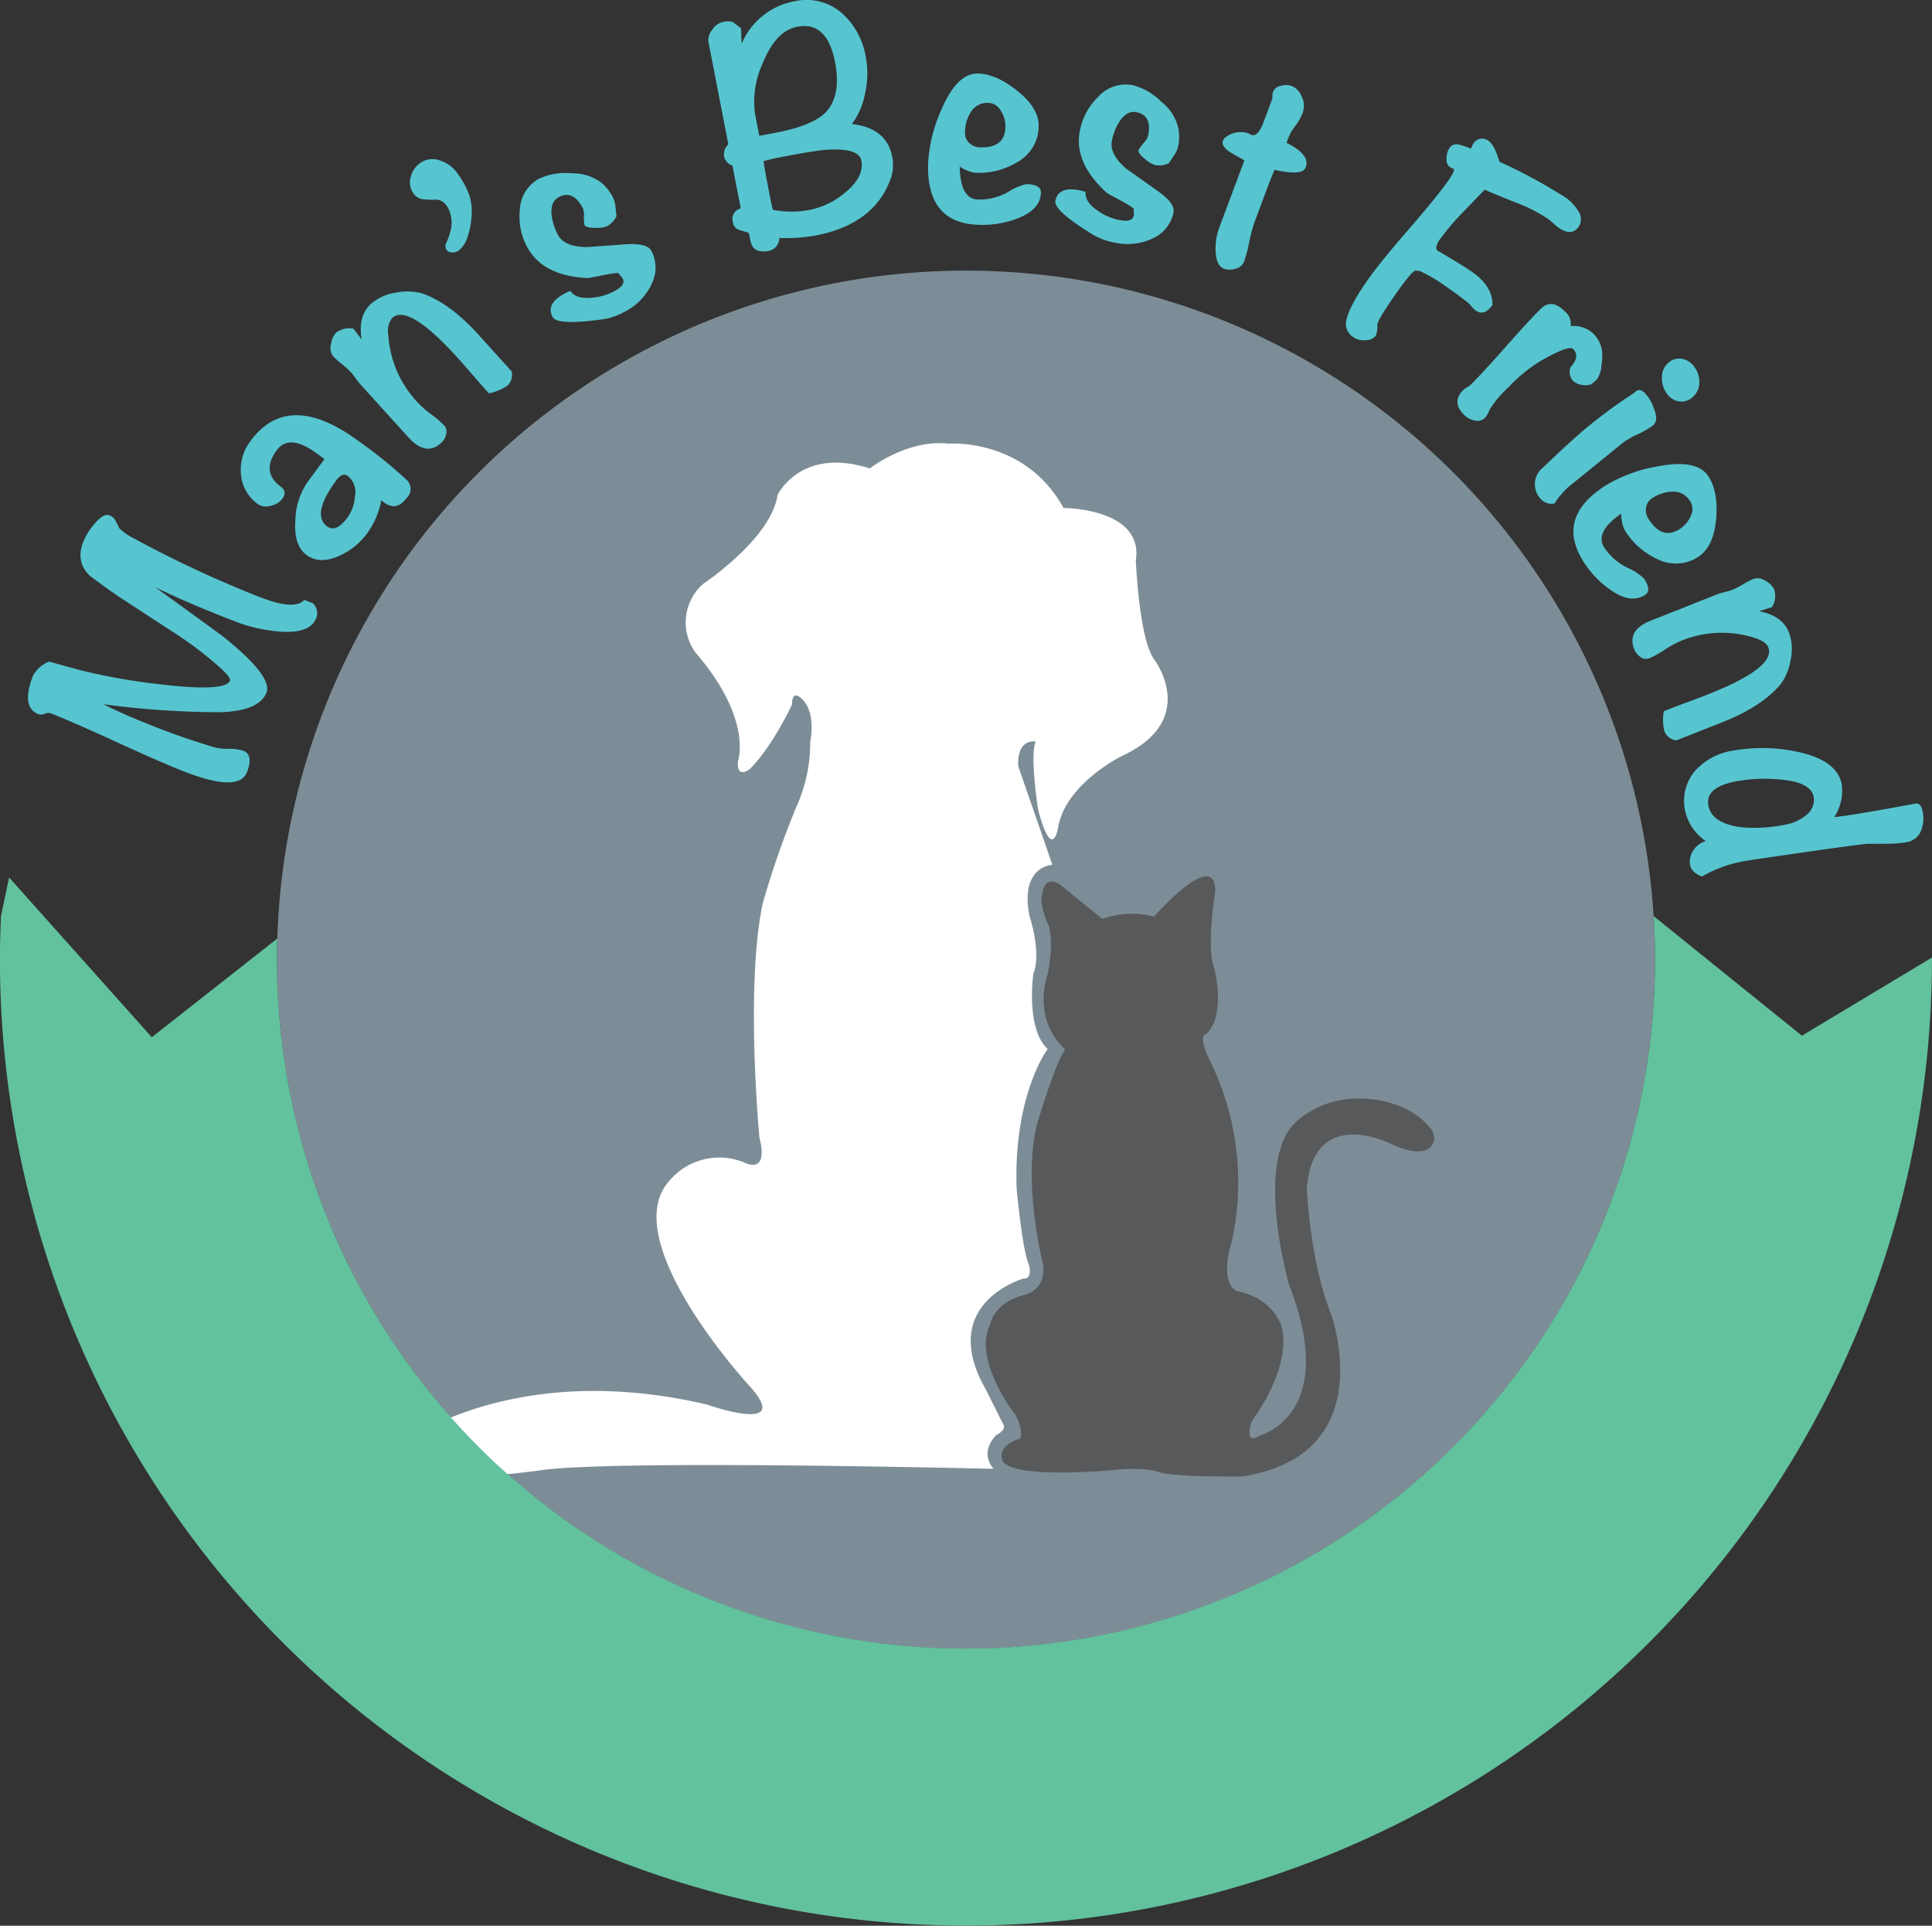 <svg id="Layer_1" data-name="Layer 1" xmlns="http://www.w3.org/2000/svg" xmlns:xlink="http://www.w3.org/1999/xlink" viewBox="0 0 311.44 310.4"><rect x="0" y="0" width="311.44" height="310.4" fill="#333333" stroke="none"/><defs><style>.cls-1{fill:none;}.cls-2{fill:#7d8d97;}.cls-3{fill:#63c29e;}.cls-4{clip-path:url(#clip-path);}.cls-5{fill:#fff;}.cls-6{fill:#58595b;}.cls-7{fill:#56c5d0;}</style><clipPath id="clip-path" transform="translate(-21.53 -32.56)"><circle class="cls-1" cx="177.24" cy="187.25" r="111.07"/></clipPath></defs><title>Logo_MBF</title><circle class="cls-2" cx="155.72" cy="154.69" r="111.07"/><path class="cls-3" d="M288.09,180.22c.15,2.33.23,4.67.23,7a111.07,111.07,0,1,1-222.14,0c0-1.14,0-2.27.06-3.39L46,199.75,23,174l-1.31,6.22c-.1,2.33-.17,4.67-.17,7a155.72,155.72,0,1,0,311.44,0c0-.11,0-.22,0-.32L312,199.5Z" transform="translate(-21.53 -32.56)"/><g class="cls-4"><path class="cls-5" d="M161.75,108.07s6-4.74,12.67-4c0,0,12.29-1,18.56,10.37,0,0,12.93,0,11.65,8.45,0,0,.51,12.93,3.07,16.13,0,0,7.17,9.6-5.25,15.36,0,0-9.22,4.48-10.37,11.65,0,0-.9,5.63-3.2-2.94,0,0-1.41-9-.38-11,0,0-3.07-.64-2.82,4l5.5,15.87s-5.25.13-3.71,8.19c0,0,2,5.89.64,9.34,0,0-1.28,8.83,2.3,12.16,0,0-5.5,7.3-5,22.4,0,0,.9,10.11,2,12.42,0,0,.64,2.3-.9,2.18,0,0-14.08,4-6,18l2.69,5.38s.77.9-1,1.79c0,0-2.94,2.56-.51,5.5,0,0-61.83-1.54-73.22.26,0,0-32.9,4.48-24.45-2.82,0,0,17.64-15.26,50.31-8.07l1.15.26s14.08,5,6.91-2.94c0,0-21.51-23.3-13.06-33A10.52,10.52,0,0,1,141.65,220s3.84,2,2.3-4.1c0,0-2.3-24.19.51-37.64a144,144,0,0,1,5.38-15.49,25.24,25.24,0,0,0,2.3-10.62s1.15-5.25-1.79-7.3c0,0-1.15-.9-1.15,1.28,0,0-3.07,6.66-6.78,10.37,0,0-2.18,1.79-1.92-1.28,0,0,2.43-6.78-6.91-17.54a8.28,8.28,0,0,1,1.28-11s11-7.3,12-14.34C146.9,112.3,150.61,104.49,161.75,108.07Z" transform="translate(-21.53 -32.56)"/><path class="cls-6" d="M189.4,178s-.13-5.76,3.84-2.18l6,4.86a14,14,0,0,1,8.32-.38s10-11.39,9.86-4c0,0-1.41,8.7-.26,11.9,0,0,2.18,7.81-1.15,11,0,0-1.66,0,.77,4.74a44.47,44.47,0,0,1,3.33,28.67s-2.18,6.4.77,8.06c0,0,5.25.64,7.17,5.5,0,0,2.3,5.63-4.74,15.49,0,0-1.41,4,1.28,2.3,0,0,12.93-3.33,4.74-24.32,0,0-5.38-18.69.51-25.6,0,0,4.51-5.57,13.54-4.19,0,0,5.21.53,8.35,4.13a3.07,3.07,0,0,1,1,2s.06,4.22-7.1.9c0,0-12.42-6.27-13.44,7.3,0,0,.51,11.65,3.84,20,0,0,8.45,22.79-14.21,26.37,0,0-10.11.13-13.31-.64,0,0-1.92-1-7.68-.38,0,0-17.79,1.66-17.79-2,0,0-.64-2,2.94-3.07,0,0,.64-1.28-.77-3.84,0,0-6.91-8.83-4.1-14.47,0,0,.51-3.58,5.5-4.86,0,0,4-.77,2.94-5.5,0,0-3.58-14.34-.38-23.55,0,0,2.82-9.22,4.1-10.5,0,0-5.38-4.22-2.82-12.29,0,0,1-4.86.13-7.68A14.15,14.15,0,0,1,189.4,178Z" transform="translate(-21.53 -32.56)"/></g><path class="cls-7" d="M39.18,115.63a1.71,1.71,0,0,1,1,.92l.6,1.18a10,10,0,0,0,2.42,1.66,182.17,182.17,0,0,0,20.13,9.38q5.73,2.25,7.25.48l1.38.54a2.15,2.15,0,0,1,.54,2.4q-1,2.61-6.1,2.15a25,25,0,0,1-7.14-1.68q-7.73-3-12.74-5.47,5.39,3.88,10.81,7.84,8.2,6.52,7.15,9.17-1.18,3-7.56,3.16a143.35,143.35,0,0,1-18.75-1.29q3.36,1.67,7,3.1a112.9,112.9,0,0,0,11.06,3.88,8.84,8.84,0,0,0,2.19.21,6.94,6.94,0,0,1,2.33.31q1.69.66.58,3.48-1.31,3.33-10.27-.19-3.63-1.43-10.69-4.67t-10.64-4.65a1.46,1.46,0,0,0-1,.07,1.45,1.45,0,0,1-1,.07q-2.87-1.13-.86-6.25a5,5,0,0,1,2.59-2.23q1.65.47,5,1.38a100.63,100.63,0,0,0,12.87,2.28q10.56,1.25,11.28-.59.16-.41-1.17-1.7a57.45,57.45,0,0,0-7.67-5.91l-8.18-5.34q-1.94-1.23-5.46-3.86-2.5-2.22-1.15-5.65a10.69,10.69,0,0,1,1.73-2.75Q38.21,115.24,39.18,115.63Z" transform="translate(-21.53 -32.56)"/><path class="cls-7" d="M79.31,103.64a77.21,77.21,0,0,1,7.8,6.29,2,2,0,0,1,0,2.87q-1.83,2.48-4.11.39a13.08,13.08,0,0,1-2.33,5.39,11.09,11.09,0,0,1-4.38,3.54q-3.2,1.47-5.33-.09t-1.81-5.7a11.28,11.28,0,0,1,1.91-6l2.77-3.77-1.05-.78q-4.58-3.44-6.64-.65-2.58,3.5.67,5.89,1.1.81.18,2a3.1,3.1,0,0,1-1.84,1.07,2.38,2.38,0,0,1-2-.24,6.5,6.5,0,0,1-2.77-4.77,7.62,7.62,0,0,1,1.53-5.43Q68,95.33,79.31,103.64Zm-1.7,5.65q-.88-.65-1.86.68-4.08,5.54-1.46,7.46,1.42,1,3.21-1.39a6.47,6.47,0,0,0,1.24-3.45A3.33,3.33,0,0,0,77.62,109.29Z" transform="translate(-21.53 -32.56)"/><path class="cls-7" d="M104,92.41a2.4,2.4,0,0,1-.66,2.3,8.13,8.13,0,0,1-3,1.25l-.44-.49q-.81-.9-2.36-2.69t-2.29-2.6q-7.9-8.72-10.5-6.37a3.34,3.34,0,0,0-.63,2.65,17.37,17.37,0,0,0,4.77,11A15.89,15.89,0,0,0,91,99.32a16.09,16.09,0,0,1,2.13,1.82,1.49,1.49,0,0,1,.32,1.42,2.66,2.66,0,0,1-.81,1.4q-2.45,2.21-5.25-.88l-7.72-8.52a10.81,10.81,0,0,1-.79-1,11.07,11.07,0,0,0-.79-1,14.06,14.06,0,0,0-1.44-1.3,13.63,13.63,0,0,1-1.4-1.26A2.19,2.19,0,0,1,74.9,88a3.11,3.11,0,0,1,.83-1.83,3.51,3.51,0,0,1,2.76-.64l1.35,1.74q-.67-3.77,1.53-5.77a7.82,7.82,0,0,1,3.9-1.75,9.11,9.11,0,0,1,4.32.1q4.48,1.58,9.06,6.64Z" transform="translate(-21.53 -32.56)"/><path class="cls-7" d="M88.09,63.59a2.94,2.94,0,0,1-.35-2.5,3.84,3.84,0,0,1,1.59-2.3,3.44,3.44,0,0,1,3.08-.38,5.51,5.51,0,0,1,3,2.29,13.63,13.63,0,0,1,1.79,3.38,8.38,8.38,0,0,1,.35,3.23,12.51,12.51,0,0,1-.65,3.42A4.32,4.32,0,0,1,95.4,73a1.77,1.77,0,0,1-1.45.17q-.67-.24-.6-1.22a10.65,10.65,0,0,0,.86-2.39,5.09,5.09,0,0,0-.12-2.65,3.89,3.89,0,0,0-.79-1.49,2,2,0,0,0-1.7-.67,11.93,11.93,0,0,1-2-.09A2.2,2.2,0,0,1,88.09,63.59Z" transform="translate(-21.53 -32.56)"/><path class="cls-7" d="M126.54,73a5.83,5.83,0,0,1,.19,5A9.58,9.58,0,0,1,122,82.92a9.9,9.9,0,0,1-3.68,1.16q-7,.93-7.71-.42-1.14-2.13,1.91-3.77c.29-.16.61-.3.95-.44q.92,1.38,3.57,1.08a8.85,8.85,0,0,0,4-1.32q1.35-.85.86-1.77a2.24,2.24,0,0,0-.31-.4,2.31,2.31,0,0,1-.32-.42q-.09-.17-2.25.24-2.42.49-2.72.52-7.29-.34-9.79-5a10.32,10.32,0,0,1-1.18-6,6,6,0,0,1,3.06-5,10.19,10.19,0,0,1,5.36-.88,7.56,7.56,0,0,1,4.92,1.67,8.41,8.41,0,0,1,1.5,1.88,4.3,4.3,0,0,1,.54,1.58l.2,1.77a3.68,3.68,0,0,1-1.5,1.62,4.78,4.78,0,0,1-1.95.26q-1.46,0-1.7-.43a5.79,5.79,0,0,1-.09-1.57,2.68,2.68,0,0,0-.23-1.25q-1.56-2.91-3.84-1.69-1.36.73-1.15,2.86a8.94,8.94,0,0,0,1,3.19q1,1.94,4.63,2l6.31-.45Q125.84,71.7,126.54,73Z" transform="translate(-21.53 -32.56)"/><path class="cls-7" d="M165.36,57.83a6.65,6.65,0,0,1-.23,3.46q-2.6,7.39-12.11,9.23a27.94,27.94,0,0,1-5.86.4A2.14,2.14,0,0,1,145.49,73q-2.59.5-3-1.66l-.07-.38-.07-.38c-.06-.32-.16-.51-.28-.56q-.76-.19-1.49-.44a1.46,1.46,0,0,1-.91-1.22,1.73,1.73,0,0,1,1.25-2.2l0-.11-.62-3.19-.63-3.24-.07-.38a2,2,0,0,1-1.34-1.42,2.23,2.23,0,0,1,.68-2L135.73,39.3a2.54,2.54,0,0,1,.61-1.94A2.78,2.78,0,0,1,138,36.12a2.92,2.92,0,0,1,1.68,0l1.31,1,.09,2.5a11.49,11.49,0,0,1,8.45-6.84,8.7,8.7,0,0,1,7.74,1.92,12.06,12.06,0,0,1,3.84,7.16,14,14,0,0,1-.1,5.57,11.87,11.87,0,0,1-2.15,5.12Q164.46,53.19,165.36,57.83Zm-9.22-15.25q-1.28-6.64-6.09-5.71-3.46.67-5.54,5.83A14.55,14.55,0,0,0,143.26,51l.67,3.46,2.92-.56q5.67-1.1,7.78-3.24Q157.18,48,156.14,42.58Zm4.24,15.86q-.4-2.09-5.75-1.73-2.19.2-7.14,1.16-1.78.34-2.88.67.22,1.41.44,2.59l.64,3.33q.22,1.13.43,1.92a15.57,15.57,0,0,0,6,0,12.74,12.74,0,0,0,5.61-2.75Q160.89,61.07,160.38,58.44Z" transform="translate(-21.53 -32.56)"/><path class="cls-7" d="M189.33,63.61q-.07,2.75-3.85,4.19a15.78,15.78,0,0,1-6.13,1q-8.47-.22-8.21-9.85a24.06,24.06,0,0,1,2.16-8.75q2.52-5.87,5.88-5.79,3,.08,6.44,2.87t3.34,5.7a6.61,6.61,0,0,1-3.4,5.69,11.92,11.92,0,0,1-6.87,1.74,6.16,6.16,0,0,1-2.45-1q.08,5.23,2.94,5.31A9.29,9.29,0,0,0,184,63.53a9,9,0,0,1,3-1.29Q189.36,62.29,189.33,63.61Zm-5.72-10.55a4.74,4.74,0,0,0-.73-2.63,2.42,2.42,0,0,0-2.08-1.29A3.13,3.13,0,0,0,178,50.66a6.19,6.19,0,0,0-.91,3.22,2.21,2.21,0,0,0,.67,1.72,2.57,2.57,0,0,0,1.8.71Q183.52,56.42,183.61,53.06Z" transform="translate(-21.53 -32.56)"/><path class="cls-7" d="M210.7,66.82a5.83,5.83,0,0,1-3,4,9.59,9.59,0,0,1-6.77.78,9.89,9.89,0,0,1-3.58-1.44q-6-3.72-5.69-5.23.47-2.37,3.87-1.7.49.1,1,.26-.16,1.65,2.07,3.11a8.86,8.86,0,0,0,3.91,1.51q1.58.2,1.79-.82a2.26,2.26,0,0,0,0-.5,2.29,2.29,0,0,1,0-.53q0-.19-1.88-1.25-2.18-1.16-2.43-1.33-5.42-4.89-4.38-10.07a10.32,10.32,0,0,1,2.93-5.42,6,6,0,0,1,5.54-1.92,10.19,10.19,0,0,1,4.7,2.73,7.55,7.55,0,0,1,2.74,4.42,8.4,8.4,0,0,1,0,2.41,4.31,4.31,0,0,1-.59,1.56l-1,1.49a3.68,3.68,0,0,1-2.19.29,4.78,4.78,0,0,1-1.67-1q-1.13-.93-1-1.41a5.8,5.8,0,0,1,.93-1.27,2.69,2.69,0,0,0,.61-1.11q.65-3.24-1.89-3.74-1.51-.3-2.71,1.48a8.92,8.92,0,0,0-1.24,3.12q-.43,2.16,2.3,4.5,2.56,1.8,5.16,3.67Q211,65.36,210.7,66.82Z" transform="translate(-21.53 -32.56)"/><path class="cls-7" d="M232,59.56q-.52,1.39-5,.38-.53,1.1-2,5.11l-1.27,3.4a23.22,23.22,0,0,0-.83,3.16,23.25,23.25,0,0,1-.81,3.1,2,2,0,0,1-1.37,1.16,2.85,2.85,0,0,1-1.89,0q-1.29-.48-1.34-3a9.56,9.56,0,0,1,.56-3.55l4.08-10.92q-2.24-1.25-2.56-1.48-1.19-.91-.9-1.69a1.34,1.34,0,0,1,.28-.43,4,4,0,0,1,3.7-.79l.31.12a1.49,1.49,0,0,0,.29.17q1.08.4,2-2.14l1.4-3.76a2.58,2.58,0,0,1,.11-1.08,1.6,1.6,0,0,1,1.24-.92,2.88,2.88,0,0,1,1.71,0,3,3,0,0,1,1.67,1.77,3.26,3.26,0,0,1,.17,2.5,8.54,8.54,0,0,1-1.3,2.3A7.69,7.69,0,0,0,229,55.38l-.08.21Q232.81,57.5,232,59.56Z" transform="translate(-21.53 -32.56)"/><path class="cls-7" d="M276,69.13q-1.15,1.61-3.3.08a9.42,9.42,0,0,1-.78-.66,9.32,9.32,0,0,0-.78-.66,24.85,24.85,0,0,0-5-2.58q-4.27-1.69-5.26-2.19L257.13,67a41.4,41.4,0,0,0-3.49,4.14q-1,1.43-.27,1.9l.35.18q3.85,2.27,5.24,3.26,3.18,2.26,3.17,5.23-1.34,1.88-2.73.89a4.16,4.16,0,0,1-.69-.69,4.15,4.15,0,0,0-.69-.69q-.58-.42-1.63-1.23l-1.66-1.18a25.45,25.45,0,0,0-4-2.41,1.67,1.67,0,0,0-1.16-.18,4.24,4.24,0,0,0-1,1q-.69.83-1.3,1.68-3.75,5.26-3.71,6a4.19,4.19,0,0,1-.26,1.78,2,2,0,0,1-1.62.71,2.74,2.74,0,0,1-1.8-.37,2.58,2.58,0,0,1-1.39-2.41q.27-2.38,3.76-7.27,1.92-2.69,6.24-7.67T254.77,62q1.41-2,1.09-2.2a2,2,0,0,0-.32-.16,1.87,1.87,0,0,1-.32-.16,1.58,1.58,0,0,1-.5-1.44,3,3,0,0,1,.49-1.68,1.44,1.44,0,0,1,1.65-.45,13.83,13.83,0,0,1,1.81.61,2.6,2.6,0,0,1,.31-.72,1.65,1.65,0,0,1,2.61-.44q.85.61,1.65,3.27a85.16,85.16,0,0,1,10.67,5.78,7.12,7.12,0,0,1,2,2.11A2.27,2.27,0,0,1,276,69.13Z" transform="translate(-21.53 -32.56)"/><path class="cls-7" d="M278.94,93.73a10.34,10.34,0,0,1-.93.78,3.13,3.13,0,0,1-2.88-.52,2.31,2.31,0,0,1-.48-2.17q1.66-1.84.48-3-.7-.7-5.39,2a24.5,24.5,0,0,0-5,4.12,17.16,17.16,0,0,0-3.07,3.62,4.9,4.9,0,0,1-.71,1.31,1.76,1.76,0,0,1-1.66.48,3.26,3.26,0,0,1-1.74-.91q-2.09-2.07-.16-4A3.11,3.11,0,0,1,258,95a3.06,3.06,0,0,0,.6-.41q2-2,5.65-6.13t5.62-6.09q1.74-1.76,3.85.32a2.64,2.64,0,0,1,1,2.44,4.59,4.59,0,0,1,3.67,1.22,4.91,4.91,0,0,1,1.3,2.29,6.76,6.76,0,0,1,0,2.7A4.39,4.39,0,0,1,278.94,93.73Z" transform="translate(-21.53 -32.56)"/><path class="cls-7" d="M288,101.12a12.85,12.85,0,0,1-2.46,1.43,12.86,12.86,0,0,0-2.46,1.43l-8.8,7.14a13.28,13.28,0,0,0-2.15,2.59,2.29,2.29,0,0,1-2.14-.63,3.43,3.43,0,0,1,.28-5.16q4.65-4.48,7.17-6.53A78.84,78.84,0,0,1,284.79,96l.43-.35q.77-.62,1.73.56a7.27,7.27,0,0,1,1.29,2.46Q288.87,100.39,288,101.12Zm6.29-4.47a2.58,2.58,0,0,1-2.06.61,2.87,2.87,0,0,1-1.88-1.09,4.19,4.19,0,0,1-.91-2.7,3,3,0,0,1,1.1-2.49,2.55,2.55,0,0,1,2.07-.59,3,3,0,0,1,1.93,1.16,4,4,0,0,1,.92,2.66A3,3,0,0,1,294.26,96.65Z" transform="translate(-21.53 -32.56)"/><path class="cls-7" d="M286.7,128.47q-2.32,1.47-5.62-.87a15.78,15.78,0,0,1-4.29-4.51q-4.53-7.16,3.61-12.3a24,24,0,0,1,8.47-3.08q6.28-1.18,8.08,1.66,1.62,2.56,1.21,6.95t-2.87,6a6.61,6.61,0,0,1-6.62.35,11.93,11.93,0,0,1-5.27-4.73,6.18,6.18,0,0,1-.53-2.59q-4.3,3-2.77,5.4a9.29,9.29,0,0,0,3.71,3.29,9,9,0,0,1,2.76,1.8Q287.82,127.77,286.7,128.47Zm5.58-10.62a4.76,4.76,0,0,0,1.78-2.07,2.42,2.42,0,0,0-.09-2.45,3.13,3.13,0,0,0-2.85-1.52,6.19,6.19,0,0,0-3.18,1,2.21,2.21,0,0,0-1.06,1.52,2.56,2.56,0,0,0,.41,1.89Q289.45,119.64,292.28,117.85Z" transform="translate(-21.53 -32.56)"/><path class="cls-7" d="M291.77,151.9a2.4,2.4,0,0,1-1.93-1.43,8.13,8.13,0,0,1-.11-3.27l.61-.24q1.12-.45,3.34-1.27t3.24-1.23q10.94-4.34,9.65-7.59-.36-.91-2.26-1.52a17.37,17.37,0,0,0-12,.59,15.9,15.9,0,0,0-2.45,1.36,16.07,16.07,0,0,1-2.45,1.36,1.49,1.49,0,0,1-1.44-.2,2.66,2.66,0,0,1-1-1.25q-1.22-3.07,2.67-4.61l10.69-4.24a10.94,10.94,0,0,1,1.24-.37,11,11,0,0,0,1.24-.37,13.94,13.94,0,0,0,1.72-.89,13.6,13.6,0,0,1,1.67-.87,2.2,2.2,0,0,1,1.93.33,3.12,3.12,0,0,1,1.42,1.42,3.51,3.51,0,0,1-.37,2.81l-2.11.66q3.77.69,4.86,3.46a7.82,7.82,0,0,1,.27,4.27,9.09,9.09,0,0,1-1.6,4q-3.05,3.64-9.39,6.15Z" transform="translate(-21.53 -32.56)"/><path class="cls-7" d="M328.88,168.31a19.36,19.36,0,0,1-3.14.25q-2.62,0-3.13,0-1.71.15-10,1.34t-9.15,1.35a20.72,20.72,0,0,0-7.57,2.59q-1.68-.64-1.91-1.83a3.15,3.15,0,0,1,.53-2.39,3.46,3.46,0,0,1,2-1.49,7.83,7.83,0,0,1-3.3-4.75,7.44,7.44,0,0,1,1.61-6.62,10.29,10.29,0,0,1,6.17-3.22,26.65,26.65,0,0,1,10,.14q6.68,1.32,7.43,5.32a7.75,7.75,0,0,1-1.2,5.26q2.59-.21,13-2.16,1-.18,1.25,1.28a5.29,5.29,0,0,1-.3,3.16A3,3,0,0,1,328.88,168.31Zm-19.5-2.84a7.1,7.1,0,0,0,3.2-1.44,3.11,3.11,0,0,0,1.33-3q-.46-2.43-5.51-2.83a25.53,25.53,0,0,0-7,.3q-5,.94-4.48,3.86t5.31,3.54A24.46,24.46,0,0,0,309.38,165.47Z" transform="translate(-21.53 -32.56)"/></svg>